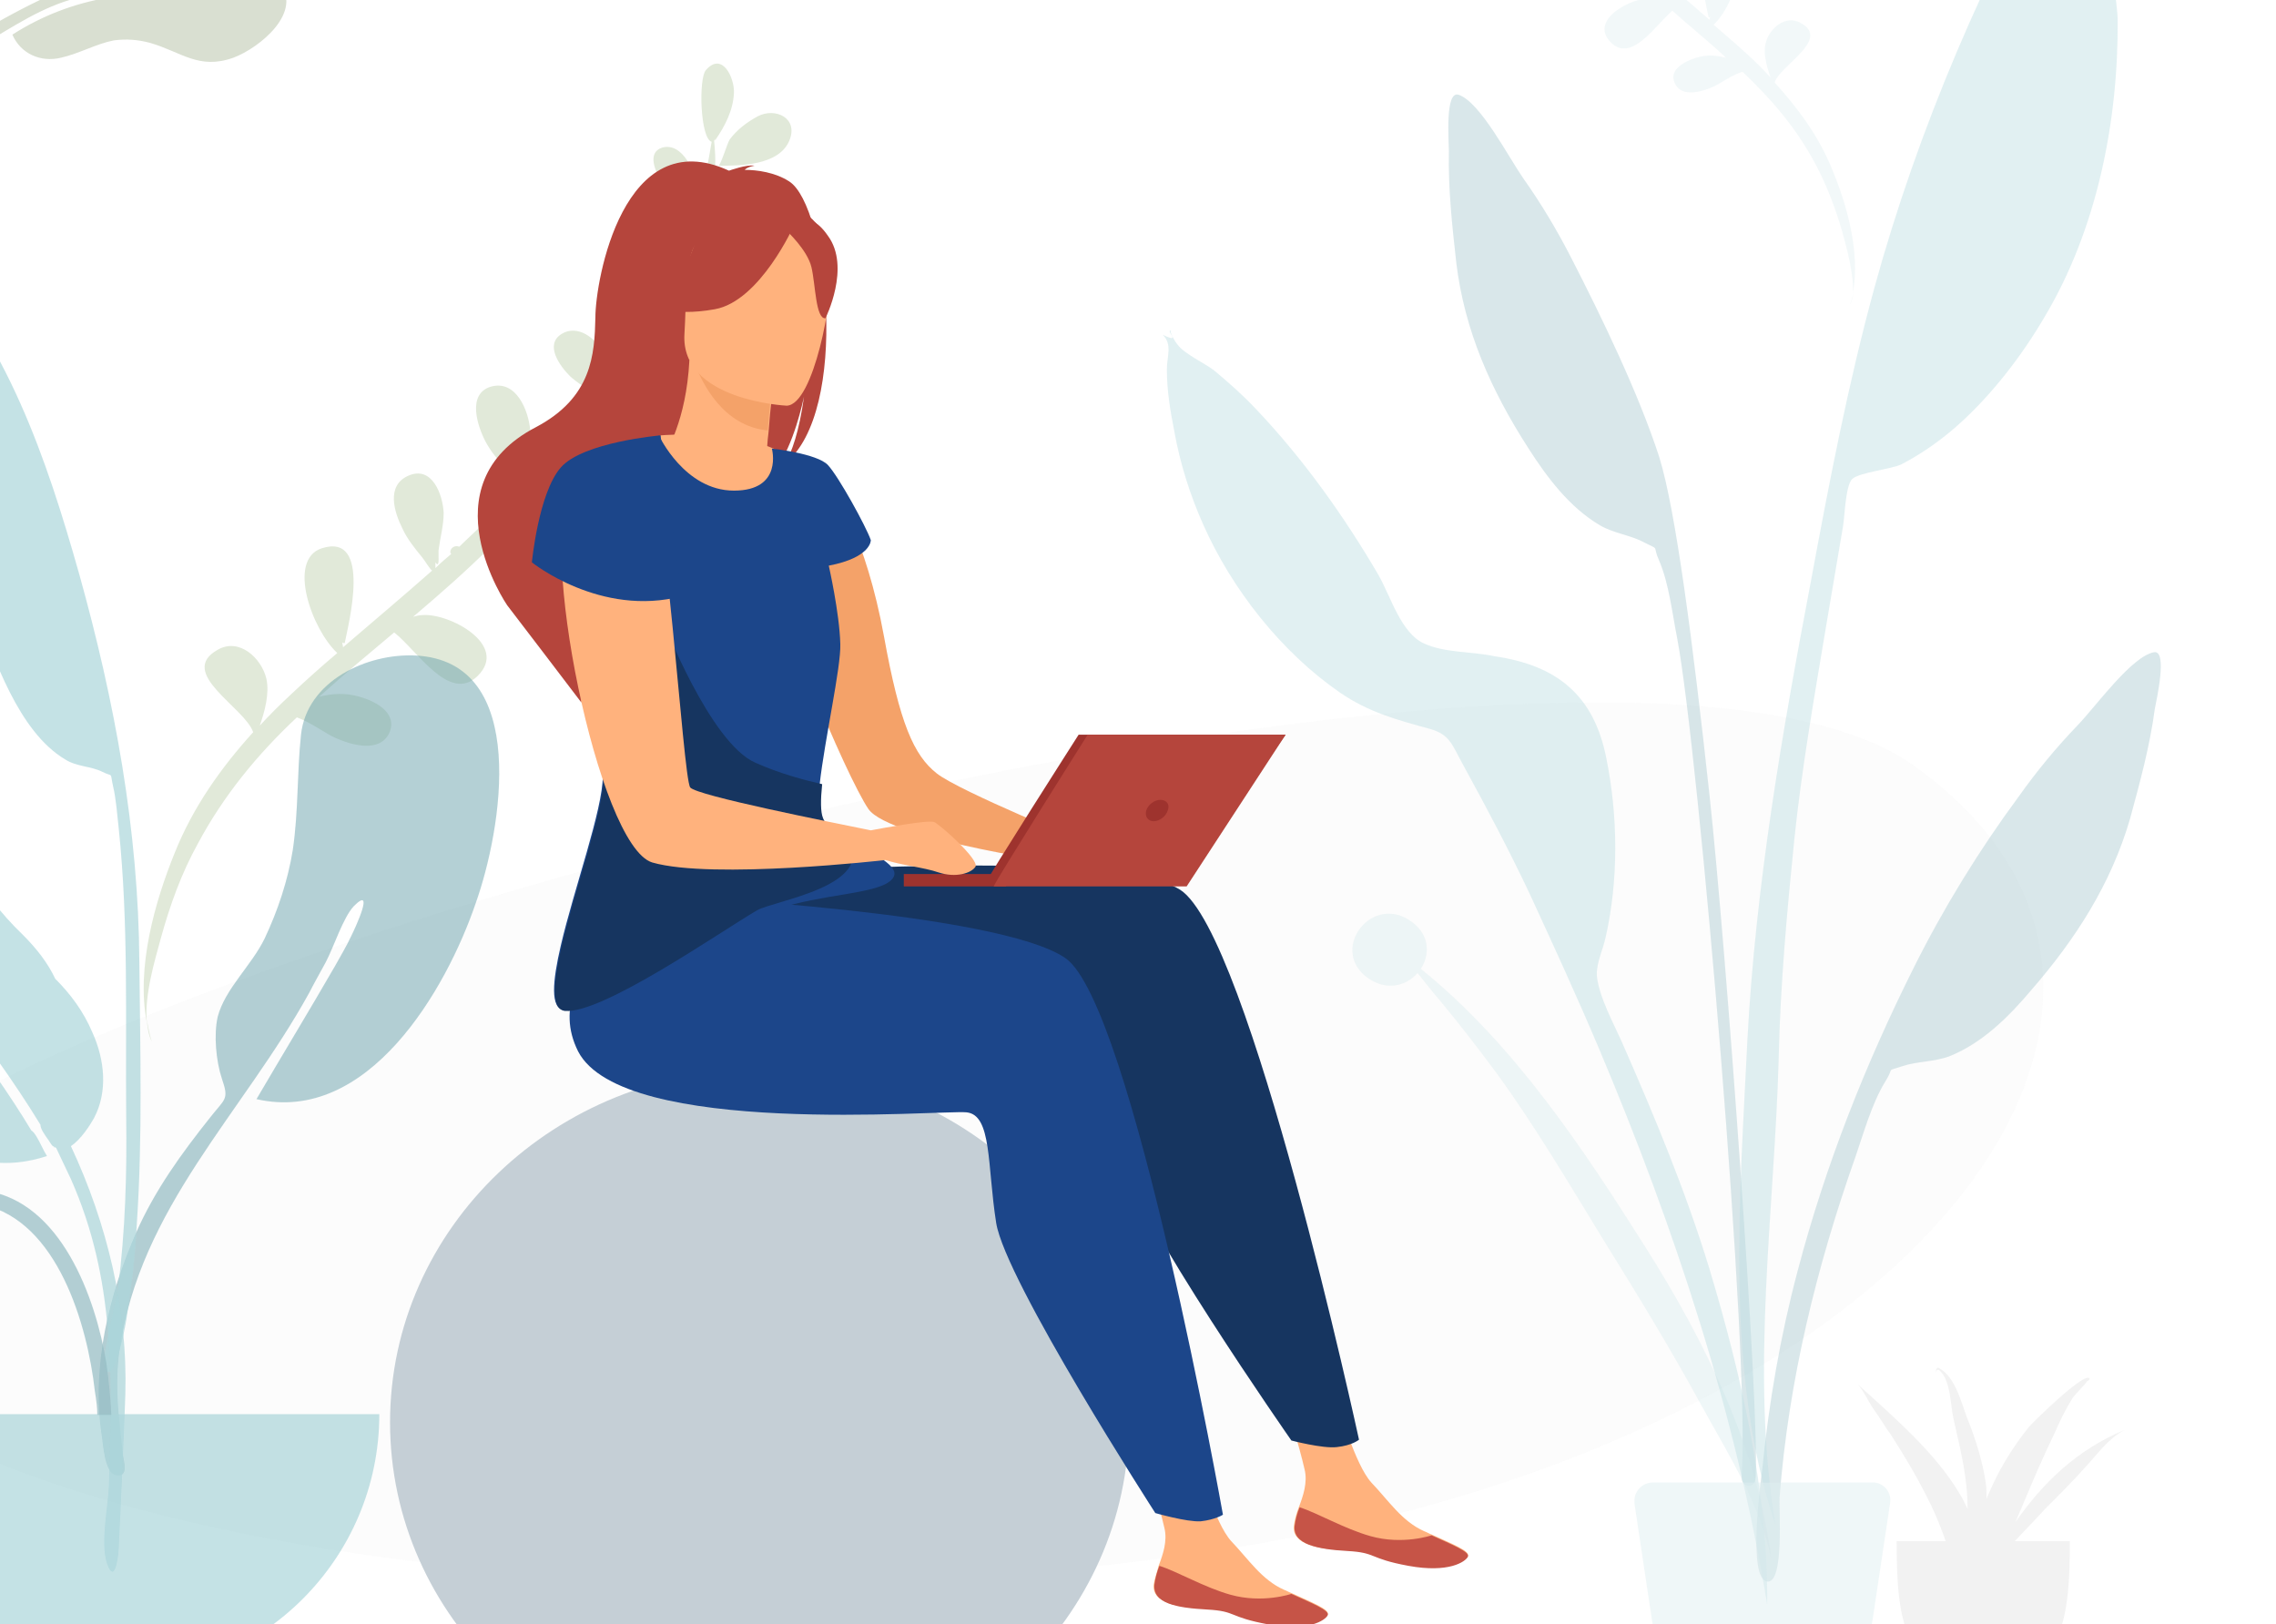 <?xml version="1.0" encoding="utf-8"?>
<!-- Generator: Adobe Illustrator 24.2.1, SVG Export Plug-In . SVG Version: 6.00 Build 0)  -->
<svg version="1.1" id="Layer_1" xmlns="http://www.w3.org/2000/svg" xmlns:xlink="http://www.w3.org/1999/xlink" x="0px" y="0px"
	 viewBox="0 0 276 197" style="enable-background:new 0 0 276 197;" xml:space="preserve">
<style type="text/css">
	.st0{opacity:0.504;}
	.st1{opacity:0.504;fill-rule:evenodd;clip-rule:evenodd;fill:#F2F2F2;enable-background:new    ;}
	.st2{fill-rule:evenodd;clip-rule:evenodd;fill:#E1E9D9;}
	.st3{opacity:0.2;fill-rule:evenodd;clip-rule:evenodd;fill:#C1DEE2;enable-background:new    ;}
	.st4{opacity:0.7;}
	.st5{opacity:0.7;fill-rule:evenodd;clip-rule:evenodd;fill:#69A1AC;enable-background:new    ;}
	.st6{opacity:0.7;fill-rule:evenodd;clip-rule:evenodd;fill:#89C5CC;enable-background:new    ;}
	.st7{opacity:0.5;}
	.st8{opacity:0.5;fill-rule:evenodd;clip-rule:evenodd;fill:#69A1AC;enable-background:new    ;}
	.st9{opacity:0.5;fill-rule:evenodd;clip-rule:evenodd;fill:#C1DEE2;enable-background:new    ;}
	.st10{opacity:0.5;fill-rule:evenodd;clip-rule:evenodd;fill:#89C5CC;enable-background:new    ;}
	.st11{fill-rule:evenodd;clip-rule:evenodd;fill:#F2F2F2;}
	.st12{fill-rule:evenodd;clip-rule:evenodd;fill:#D9DFD1;}
	.st13{fill:#C5CFD6;}
	.st14{fill:#F4A269;}
	.st15{fill:#FFB27D;}
	.st16{fill:#C65447;}
	.st17{fill:#163560;}
	.st18{fill:#1C468A;}
	.st19{fill:#B5453C;}
	.st20{fill:#9E332E;}
</style>
<g class="st0">
	<path class="st1" d="M232,92.8c39.7,28.2,1.5,81.2-81.7,94.8c-83.2,13.6-179.9-5.9-175.9-35.7S192.3,64.5,232,92.8z"/>
</g>
<path class="st2" d="M88.5,16.9c-0.3,0.4-1.1,3.2-1.4,3.2c2.6,0,7.3,0,8.6-3c1.2-2.8-1.7-4.1-3.8-3C90.6,14.8,89.4,15.7,88.5,16.9z
	 M67.4,67.8C67.3,67.8,66.8,68.2,67.4,67.8L67.4,67.8z M88.6,28.6c-0.6,0.2-2.1,1.1-3.2,2c0.2-0.7,0.3-1.3,0.4-2
	c0.4-2.8,0.7-5.5,0.9-8.3c0.1-1,0-2.1-0.1-3.2c0-0.1,0.1-0.2,0.1-0.3c0,0.3,0,0.3,0.1,0.1c1.1-1.6,2.1-3.5,2.2-5.6
	c0.1-1.8-1.4-5.1-3.4-2.8c-0.9,1-0.7,8.3,0.7,8.7c-0.4,2.3-0.8,4.7-1.4,7.1c-0.1,0-0.2,0-0.3,0c0-0.5,0-1.2,0-1.4
	c-0.2-1.9-1.8-5.7-4.3-5c-1.9,0.6-0.8,3-0.1,4c1.1,1.7,2.3,2.4,3.8,3.3c0,0.3,0.2,0.5,0.5,0.6c-1,3.8-2.3,7.5-4.1,11
	c-0.2-1.1-0.5-2.5-0.7-2.8c-0.8-1.3-2.7-3-4.5-2.2c-3.7,1.7,0.3,6.6,3.4,7.1c0.1,0.2,0.3,0.3,0.4,0.4c-0.7,1.1-1.3,2.1-2,3.1
	c-1,1.5-2.1,3-3.3,4.5c0-1.2-0.5-3.8-0.6-4.1c-0.8-1.8-3.1-3.5-5-2.3c-2.1,1.3-0.2,3.9,1,5.1c0.5,0.5,2.9,2.3,3.8,2.3
	c-2.9,3.5-6,7-9.2,10.4c0.3-1.5,0.6-5.6,0.6-6.1c-0.2-2.4-1.7-6.2-4.8-5.3c-2.9,0.9-1.6,4.8-0.6,6.7c0.6,1.1,1.5,2.3,2.5,3.1
	c0.4,0.3,1.1,0.5,1.4,0.8c0.4,0.3,0.2,0.8,0.6,1.1c-1.8,1.8-3.5,3.6-5.2,5.3c-0.8,0.8-1.7,1.6-2.5,2.4c-0.5-0.2-1.1,0.1-1.1,0.7
	c0,0,0.1,0.1,0.1,0.2c-0.6,0.5-1.3,1.1-1.9,1.7c0-0.1,0-0.4,0-0.7c0.6,0.9,0.3-1.1,0.4-1.6c0.2-1.5,0.6-2.9,0.6-4.4
	c-0.1-2.2-1.4-5.8-4.3-4.5c-2.7,1.2-1.7,4.4-0.7,6.4c0.6,1.3,1.5,2.4,2.4,3.5c0.4,0.5,0.9,1.4,1.2,1.6c-3.5,3.1-7.2,6.2-10.8,9.3
	c0-0.2-0.1-0.4-0.1-0.6c0.1,0.1,0.2,0.1,0.3,0.1c0.4-2.1,3.4-13.5-2.8-11.5c-4.2,1.4-1.2,9.8,1.9,12.7c-1.9,1.6-3.8,3.3-5.6,5
	c-1.3,1.2-2.6,2.5-3.8,3.8c0.6-1.7,1.2-3.9,0.8-5.7c-0.6-2.5-3.3-5-5.9-3.5c-5,2.8,3.3,7,4.3,10c-3.9,4.3-7.3,9.1-9.5,14.6
	c-2.4,5.9-4.7,13.9-3.4,20.6c-0.3-3.4,1-7.6,1.7-10.2c1.1-4,2.5-7.9,4.5-11.5c3.1-5.8,7.2-10.8,12-15.3c1.7,0.6,3.7,2.1,4.7,2.5
	c1.8,0.8,5.3,1.9,6.5-0.6c1.1-2.5-1.8-3.9-3.6-4.4c-1.7-0.5-3.3-0.4-4.9,0c3-2.7,6-5.2,9.1-7.8c2.8,2.2,6.7,8.6,10.1,5.3
	c3.9-3.8-3.5-7.7-6.7-7.4c-0.4,0-0.7,0.1-1.1,0.2c3.3-2.8,6.5-5.6,9.5-8.6c1.8,0.3,6.9,8,10.4,4.6c1.8-1.7,1.2-4.3-0.5-5.8
	s-4.1-1.5-6.2-1c-0.9,0.2-1.7,0.6-2.5,1.1h-0.1c2.9-3,5.9-6,8.8-9.2c0.1,0,0.1,0,0.2,0c0.1,0.2,0.4,0.2,0.7,0.2
	c2.3,0.8,5.5,2,7.9,1.5c1.7-0.4,3.2-1.7,1.8-3.4c-1.2-1.3-4.3-1.1-5.8-0.8c-1.1,0.2-2.3,1-3.4,1.6c-0.1-0.1-0.2-0.2-0.4-0.3
	c2.8-3.2,5.5-6.5,8-9.9c2.6,0.4,6.1,3.3,8.3,0.6c2.4-2.7-2-4.4-4.1-4.1c-0.7,0.1-1.4,0.3-2.1,0.6c1.8-2.8,3.1-5.8,4.1-9
	c0.1,0,0.1,0,0.1,0c-0.1,0-0.1,0-0.1,0c0.1-0.4,0.2-0.7,0.3-1c0.2-0.1,0.3-0.2,0.4-0.2c-0.9,0.6,3.1,0.9,3.8,1
	c1.7,0.1,3.9,0.2,5.1-1.2c1-1.2,0.9-2.8-0.3-3.8C92.5,26.5,90.1,27.2,88.6,28.6z M18.4,126.3c-0.4-0.8-0.5-1.6-0.6-2.6
	C18,124.6,18.1,125.4,18.4,126.3z"/>
<path class="st3" d="M173.4-42c0.2,0.3,0.8,2.3,1,2.3c-1.9,0.1-5.3,0-6.2-2.1c-0.9-2,1.2-2.9,2.7-2.1
	C171.8-43.4,172.7-42.8,173.4-42z M188.4-4.9C188.4-4.9,188.9-4.5,188.4-4.9L188.4-4.9z M173.1-34.2c0.4,0.2,1.5,0.8,2.3,1.5
	c-0.1-0.4-0.2-0.9-0.3-1.4c-0.3-2-0.6-4-0.7-6c0-0.7,0.1-1.5,0.1-2.3c-0.1,0-0.1-0.1-0.1-0.2c0,0.2,0,0.2-0.1,0.1
	c-0.8-1.2-1.5-2.6-1.6-4.1c0-1.3,1-3.7,2.5-2c0.7,0.8,0.5,6-0.5,6.3c0.2,1.8,0.6,3.5,1,5.2c0.1,0,0.1,0,0.2,0c0-0.4,0-0.8,0-1
	c0.1-1.4,1.3-4.1,3.1-3.6c1.4,0.4,0.6,2.2,0.1,2.9c-0.8,1.3-1.7,1.8-2.8,2.4c0,0.3-0.2,0.5-0.4,0.5c0.7,2.8,1.7,5.5,3,8
	c0.2-0.8,0.4-1.8,0.5-2c0.6-1,2-2.2,3.3-1.6c2.7,1.2-0.2,4.7-2.5,5.1c-0.1,0.1-0.2,0.2-0.3,0.3c0.4,0.7,0.9,1.5,1.4,2.2
	c0.7,1.1,1.5,2.2,2.4,3.3c0.1-0.9,0.4-2.8,0.5-3c0.5-1.2,2.2-2.5,3.6-1.6c1.6,1,0.2,2.9-0.7,3.7c-0.4,0.3-2.2,1.6-2.8,1.6
	c2.1,2.5,4.4,5.1,6.7,7.5c-0.2-1.1-0.4-4.1-0.4-4.4c0.1-1.7,1.3-4.5,3.5-3.8s1.2,3.5,0.5,4.9c-0.4,0.8-1,1.6-1.8,2.2
	c-0.3,0.2-0.8,0.4-1.1,0.6c-0.2,0.2-0.1,0.6-0.4,0.8c1.3,1.3,2.6,2.6,3.8,3.8c0.6,0.6,1.2,1.1,1.8,1.7c0.4-0.1,0.8,0,0.8,0.5
	c0,0.1,0,0.1,0,0.2c0.5,0.5,0.9,0.9,1.4,1.3c0-0.1,0-0.3,0-0.5c-0.4,0.6-0.3-0.9-0.3-1.2c-0.1-1.1-0.4-2.1-0.4-3.2
	c0-1.5,1-4.1,3.1-3.2c1.9,0.8,1.2,3.2,0.5,4.6c-0.4,0.9-1,1.7-1.7,2.5c-0.3,0.4-0.7,1-0.9,1.2c2.6,2.3,5.3,4.5,7.9,6.8
	c0-0.1,0.1-0.3,0.1-0.4c0,0.1-0.1,0.1-0.2,0.1c-0.3-1.5-2.5-9.8,2-8.3c3,1,0.9,7.1-1.4,9.2c1.4,1.2,2.8,2.4,4.1,3.6
	c1,0.9,1.9,1.8,2.8,2.8c-0.4-1.2-0.9-2.8-0.6-4.1c0.4-1.8,2.4-3.6,4.3-2.5c3.6,2-2.5,5.1-3.2,7.2c2.9,3.2,5.4,6.6,7,10.6
	c1.8,4.3,3.4,10.1,2.5,14.9c0.1-2.4-0.8-5.6-1.3-7.4c-0.8-2.8-1.9-5.7-3.3-8.3c-2.3-4.3-5.3-7.8-8.8-11.1c-1.3,0.4-2.8,1.5-3.5,1.8
	c-1.3,0.6-3.9,1.4-4.7-0.4c-0.8-1.7,1.3-2.7,2.6-3.1s2.4-0.3,3.6,0c-2.1-2-4.4-3.8-6.5-5.7c-2,1.7-4.9,6.3-7.4,3.9
	c-2.9-2.8,2.6-5.6,4.9-5.4c0.3,0.1,0.5,0.1,0.8,0.2c-2.4-2-4.7-4-6.8-6.3c-1.3,0.3-5.1,5.8-7.6,3.4c-1.3-1.2-0.8-3.1,0.4-4.2
	s3-1.1,4.5-0.7c0.6,0.1,1.2,0.4,1.8,0.8c0.1,0,0.1,0,0.1,0c-2.2-2.2-4.4-4.4-6.5-6.7h-0.1c-0.1,0.2-0.3,0.2-0.5,0.2
	c-1.7,0.6-4,1.4-5.8,1.1c-1.2-0.2-2.3-1.2-1.3-2.4c0.8-1,3.1-0.8,4.2-0.6c0.8,0.2,1.7,0.8,2.5,1.2c0.1-0.1,0.2-0.2,0.3-0.2
	c-2.1-2.3-4.1-4.7-5.9-7.2c-1.8,0.3-4.4,2.3-6,0.4c-1.7-2,1.5-3.2,3-3c0.5,0.1,1,0.2,1.5,0.4c-1.3-2-2.3-4.2-3-6.5
	c-0.1,0-0.1,0-0.1,0c0.1,0,0.1,0,0.1,0c-0.1-0.2-0.1-0.5-0.2-0.7c-0.1,0-0.2-0.1-0.3-0.1c0.7,0.4-2.3,0.7-2.8,0.7
	c-1.2,0-2.8,0.1-3.7-0.9c-0.8-0.8-0.7-2,0.2-2.7C170.2-34.8,171.9-34.3,173.1-34.2z M224.3,37c0.3-0.5,0.4-1.1,0.5-1.7
	C224.7,35.9,224.5,36.5,224.3,37z"/>
<g class="st4">
	<path class="st5" d="M57.7,109.5c-3.6,10.6-13.1,26.9-26.6,23.8c3.1-5.3,6.5-10.9,9.5-16.1c0.6-1.1,1.4-2.4,2-3.7
		c0.5-1,2.9-6.2,0.3-3.6c-1.3,1.4-2.4,4.9-3.4,6.8c-0.6,1.1-1.6,2.9-2,3.7c-8.1,14.7-20.5,26-23,43.3c-0.6,4.4-0.1,8.3,0.4,12.7
		c0.1,0.7,0.8,2.8-0.8,2.5c-1.5-0.2-1.6-4-1.8-5c-1.2-8.2,0.9-16.9,4.2-24.4c2.3-5.2,5.5-9.6,9-14c1.8-2.3,2.3-2.1,1.4-4.7
		c-0.7-2.1-1-5.3-0.5-7.5c0.9-3.4,4.1-6.2,5.7-9.5c1.6-3.4,2.8-7,3.4-10.7c0.7-4.7,0.5-9.3,1-14c0.7-6.5,8-9.9,13.9-9.6
		C64.4,80.2,60.8,100.8,57.7,109.5z"/>
	<path class="st6" d="M-49.2,91.5c1.5,10.3,6,24.1,16.7,27.8c3.9,1.3,7.5,1.8,10.8,4.5c1.9,1.6,3.5,3.6,5.1,5.7l0,0
		c5.1,7.5,12.6,13.9,22.3,10.7c-0.2-0.3-0.4-0.7-0.6-1.1c-0.4-0.8-0.9-1.8-1.3-2c-2.7-4.5-6-9.1-8.8-12.7c-1.3-1.6-4.4-4.6-4.7-6.1
		c-0.6-3.2,3.6,2.5,3.6,2.5c3.9,5,7.7,10.2,11,15.6l0,0c0,0.5,0.5,1.2,1,1.9c0.2,0.3,0.3,0.5,0.5,0.7c0.1,0,0.2,0.1,0.2,0.2
		c0.1-0.1,0.1-0.1,0.1-0.1c0,0.1,0.1,0.1,0.1,0.1c0.6,1.3,1.2,2.5,1.8,3.8c5.4,12.2,5,24.1,4.6,37.1c-0.1,2.7-1,6.7-0.3,9.3
		c0.9,2.8,1.4,0.1,1.5-1.6c0.3-6.2,0.6-12.5,0.8-18.7c0.3-10.3-2.2-20.7-6.6-30.1c1.2-0.8,2.3-2.5,2.8-3.4c1.7-3.2,1.3-7.1-0.2-10.4
		c-1.1-2.6-2.7-4.7-4.5-6.5c-0.9-1.9-2.2-3.6-3.9-5.3C-2.8,108-5.7,102.2-7,94.6c-0.9-5-1.1-10.1-2.7-15
		c-2.9-9.2-9.3-15.7-19.2-16.5C-42.8,62-50.8,79.8-49.2,91.5z"/>
	<path class="st6" d="M-10.6,29.3c-0.1,0.7-0.6,1.2-0.6,2c0,0.4,0.4,1.2,0.5,1.6c0.3,1.7,0.3,3.4,0.4,5c0.4,5.2,1.1,10.3,2,15.4
		c1.2,7,2.8,14.1,5.4,20.7c2.2,5.8,5.1,14.7,10.8,18.1c1.4,0.9,3.1,0.8,4.5,1.5s0.9-0.1,1.3,1.7c0.4,1.7,0.5,3.5,0.7,5.2
		c1.2,11.5,0.8,23.1,0.9,34.7c0.1,7.1-0.1,14.1-1,21.1c-0.1,1.2-2.2,8.7-1.5,9.8c1.2,1.9,2.6-6.3,2.6-6.6c0.6-3.7,1-7.5,1.2-11.2
		c0.7-10.5,0.4-21.1,0.3-31.6c-0.1-16.1-3-31.7-7.3-47.1c-3.9-13.8-8.8-28.4-19-39C-9.8,30.2-10.2,29.8-10.6,29.3z"/>
	<path class="st6" d="M-17.4,171.5c0,17.5,14.2,31.7,31.7,31.7S46,189,46,171.5"/>
	<path class="st5" d="M11.5,168.7c-0.9-8-4.5-20.6-13.6-22.6c-0.8-0.2-3.7,0.1-6.2,0.4c-0.9,0.3-1.7,0.7-1.9,1.2
		c-0.7,1.6,3.8-0.4,4.3-0.5c2.6-0.5,4.4,0,4.1,3.1c-0.2,2.3-2,3.6-3.6,5c-1,0.9-2.1,1.6-3.1,2.5c-4.4,3.8-5.1,8.6-5.2,14.1
		c-0.1,4.2-0.4,11.3-6.1,11.2c-4.6,0-7.3-5.4-8.6-9.2c-1.8-5.6-2.3-12.6,0.7-17.9c3.8-6.6,12.6-12.9,20.4-12.3
		c0.9,0.1,1.7,0.3,2.4,0.7c1.5-0.1,2.8,0,3.1,0c9.2,1.3,13.4,13,14.7,20.9c0.3,2.1,0.5,4.2,0.6,6.3h-1.7
		C11.8,170.8,11.7,169.9,11.5,168.7z"/>
</g>
<g class="st7">
	<path class="st8" d="M190.5,31.2c3.7,7.2,8.2,16.5,10.7,24.2c2,6.4,4.1,22.6,6.1,41s6.1,74.6,5.6,82.7c0,1.6-1.8,1.3-1.7,0
		c1.1-14.2-5.2-87.7-7.8-101.6c-0.6-3-1-6.7-2.2-9.5c-0.9-2,0.2-1.2-1.8-2.2c-1.6-0.9-3.7-1.1-5.4-2.1c-3.7-2.2-6.4-5.8-8.7-9.4
		c-4.5-7-7.7-14.2-8.7-22.4c-0.5-4.5-1-9-0.9-13.6c0-1.2-0.5-7.4,1.2-6.8c2.6,0.9,6,7.5,7.8,10.1C186.9,24.7,188.8,27.9,190.5,31.2z
		"/>
	<path class="st9" d="M172.3,117.5c11.4,9.2,19.8,22,27.2,33.7c7.4,11.7,13.7,24.6,15.3,38c-1.1-6.3-5.3-13-8.5-18.8
		c-3.7-6.8-7.8-13.5-11.9-20.1c-4.1-6.7-8.1-13.5-12.8-20c-2.3-3.1-4.6-6.1-7.1-9.1c-0.8-0.9-1.7-2.1-2.6-3.2
		c-1.4,1.6-3.9,2.3-6.3,0.4c-4.3-3.5,0.9-10.1,5.6-6.6C173.4,113.4,173.4,115.8,172.3,117.5z"/>
	<path class="st8" d="M261.3,86c-0.6,4.5-1.8,8.9-3,13.3c-2.3,7.9-6.6,14.6-12,20.8c-2.7,3.2-5.9,6.4-9.9,8
		c-1.9,0.7-3.9,0.6-5.7,1.2c-2.1,0.7-0.9,0-2.1,1.9c-1.6,2.6-2.6,6.2-3.6,9.1c-4.7,13.3-8.1,27.1-9.2,41.3
		c-0.1,1.3,0.6,10.5-1.5,10.2c-2.4-0.3-0.8-12.1-0.6-13.6c0.8-8.1,2.2-16.2,4.3-24.1c3.4-12.9,8.2-25,14.1-36.8
		c3.6-7.2,7.9-14.2,12.7-20.7c2.2-3.1,4.6-6,7.2-8.7c2.2-2.3,6.5-8.3,9.2-8.8C262.9,78.8,261.5,84.9,261.3,86z"/>
	<path class="st10" d="M254.2-26.7c0.1,0.1,0.2,0.2,0.3,0.3c-1.6,0.3,2.3,26.3,2.3,28.7c0.1,12.4-2.5,25.5-8.9,36.2
		c-2.7,4.6-6.3,9.3-10.3,12.9c-2.1,1.9-4.5,3.6-7,4.9c-1.2,0.6-5.2,1-6,1.8c-0.8,0.8-0.9,4.5-1.1,5.7c-0.7,4.1-1.4,8.3-2.1,12.4
		c-1.4,8.4-2.9,16.9-3.8,25.5c-0.9,8.9-1.7,17.6-1.9,26.5c-0.5,18.6-3.5,38.2-0.4,56.7c-6.2-18.2-4.3-39.9-3.4-58.8
		c1-18.7,4.2-37.2,7.7-55.6c2.2-11.9,4.5-23.9,7.7-35.6c5.3-19.3,13.5-38.4,23.5-55.7C251.9-22.8,253.1-24.8,254.2-26.7z"/>
	<path class="st10" d="M147.2,44.9c1.8,1.5,3.5,3,5.1,4.7c5.7,6,10.7,13,14.9,20.2c1.5,2.7,2.7,6.9,5.4,8.2c2.5,1.2,6,1,8.7,1.6
		c7.5,1.1,12,4.7,13.5,12.4c1.4,6.9,1.5,14.7-0.1,21.7c-0.4,1.8-1.3,3.4-1,5.1c0.4,2.4,1.9,5.2,2.9,7.4c4,9.1,7.8,18.2,10.7,27.7
		c3.9,13,7.1,27,7,40.7c-3.8-23.2-11.2-45.6-20.3-67.2c-2.7-6.4-5.6-12.7-8.5-19c-2.5-5.3-5.2-10.4-8-15.5c-1.4-2.5-1.6-3.8-4.1-4.5
		c-4-1.1-7.4-2-10.9-4.4c-7.1-4.9-13.1-12.5-16.6-20.4c-1.6-3.6-2.8-7.4-3.5-11.3c-0.5-2.5-0.9-5-0.9-7.5c0-1.6,0.7-3-0.5-4.2
		c2.5,1.2,0.1-0.7,1.1-0.5c-0.5-0.1,0.5,1.5,0.7,1.7C143.6,42.9,146,44,147.2,44.9z"/>
	<path class="st9" d="M227.4,179.8c1.2,0.2,2,1.3,1.8,2.5l-2.1,14c-0.6,4.2-4.3,7.4-8.6,7.4h-9.6c-4.3,0-8-3.1-8.6-7.4l-2.1-14
		c0-0.1,0-0.2,0-0.3c0-1.2,1-2.2,2.2-2.2H227C227.1,179.8,227.2,179.8,227.4,179.8z"/>
</g>
<path class="st11" d="M230,186.9c0,9.2,0.7,16.7,10.5,16.7s10.5-7.5,10.5-16.7"/>
<path class="st11" d="M225.3,167.9c0.7,0.8,1.2,1.9,1.7,2.7c0.8,1.1,1.5,2.3,2.3,3.4c1.6,2.5,3.1,5,4.4,7.6c1.4,2.7,2.4,5.6,3.3,8.5
	c0.2,0.6,0.4,1.3,0.7,2c-0.1,0.8-0.2,1.6-0.3,2.4c0.1-0.5,0.3-1,0.5-1.5c-0.2,1.1-0.3,2.3-0.4,3.4c-0.1,1.4,0.3,3.3-0.1,4.7
	c1.1-4,2.8-7.7,4.6-11.5c1.8-2.3,4.1-4.5,6-6.6c1.7-1.7,3.4-3.4,5-5.2c1.4-1.5,2.7-3.4,4.7-4.4c-5.9,2.4-10.1,6.6-13.3,11.2
	c0.3-0.7,0.6-1.4,0.9-2.1c1.2-2.9,2.5-5.9,3.9-8.8c0.6-1.4,1.3-2.8,2.1-4.1c0.4-0.6,1.4-1.5,1.8-2.1l0,0c0.1,0,0.3-0.2,0.3-0.3
	c-0.5-1-6.9,5.3-7.4,5.9c-2,2.5-3.7,5.3-4.9,8.2c-0.1,0.1-0.1,0.3-0.2,0.5c0-0.7,0-1.3-0.1-2c-0.4-2.6-1.2-5.2-2.2-7.7
	c-0.7-1.7-1.4-5.1-3.5-6.2c-0.4-0.2-0.4,0.9-0.4,0.8c0-0.2,0.1-0.8,0.5-0.5c1.4,1.3,1.3,4.2,1.7,5.9c0.5,2.3,1.1,4.6,1.4,6.9
	c0.2,1.3,0.3,2.7,0.3,4c-0.3-0.6-0.6-1.3-1-1.9C234.7,176.2,229.8,172,225.3,167.9z"/>
<path class="st2" d="M-34.8,2.2C-40.2,11-44,19.9-45,30.3c-0.1,1.3-0.7,5.5,1.3,3.3c1.1-1.2,0.9-7.4,1.2-9
	c1.1-5.6,3.4-10.8,6.2-15.8c1-2,2.2-3.8,3.3-5.7c0.3-0.1,0.6-0.2,1-0.4c1.7-1.1,3.3-5.9,4.3-7.6c0.7-1.2,1.5-2.3,2.2-3.4
	c1.8-2.6,3.7-5.2,5.6-7.8l0,0c1.8-2.5,3.7-5,5.7-7.3c0,0,3.9-5.4,4.8-4c0.8,1.3-3,4.2-3.7,5c-7,7.7-12.7,16.9-17.7,26
	c5.3,0.7,9.6-1.2,13-5.5c2.3-2.9,3.4-6.8,5.2-10c2.3-4,5.1-6.3,9.3-8C4.2-23,8-28.1,8.8-36.4c0.7-6.7-1-14.1-7.1-17.8
	c-4-1.9-9.1,0.4-12.1,3.1c-4.1,3.7-5.4,9.2-6.7,14.4c-2.2,8.8-5.5,12.6-11.6,18.6c-3.2,3.1-6.2,6.5-7.5,10.8
	C-36.8-5.5-36.5,0-34.8,2.2z"/>
<path class="st12" d="M28.3,7C24.1,8.5,22,6.3,18.2,5.2c-1.5-0.4-2.9-0.5-4.4-0.3C11.7,5.3,9.6,6.5,7.4,7C4.9,7.6,2.5,6.5,1.5,4.2
	C5.1,1.9,9,0.4,13.2-0.3c2.2-0.4,4.5-0.6,6.8-0.6c0.5,0,3.6,0.4,3.6-0.4c0-0.9-1.9-0.5-2.5-0.5c-4.5,0-9,0.6-13.3,2
	c-4.1,1.4-7.5,3.9-11.3,6c-1.8,1-9.7,6.7-10.4,5.9c-0.7-0.9,7.3-5.7,8-6.1c5.4-3.3,11.4-6.8,17.5-8.7c3.7-1.1,7.8-2.1,11.7-2.3
	c3.2-0.2,8.3,0.3,10.5,2.8C36.9,1.4,31.5,5.8,28.3,7z"/>
<path class="st13" d="M47.3,172.5c0-23.6,20.1-42.8,44.8-42.8s44.8,19.2,44.8,42.8s-20.1,42.8-44.8,42.8S47.3,196.1,47.3,172.5z"/>
<g>
	<g>
		<path class="st14" d="M93.7,66.6c-0.7,5.2,9,27.7,11.6,31.5c2.6,3.8,25.4,6.9,25.4,6.9l1.2-2.7c0,0-15.5-6.3-18.3-8.5
			c-2.8-2.2-4.5-6.1-6.4-16.6c-2.2-12.1-6.1-17.8-6.1-17.8S94.6,61.4,93.7,66.6z"/>
		<g>
			<path class="st15" d="M157.5,182.8c0.5-1.3,1.1-3,0.7-4.6c-0.6-2.7-2.5-8.9-2.5-8.9l6.7,1.4c0,0,1.9,6.9,3.9,9.1
				c2.1,2.2,3.7,4.7,6.4,5.9c0.3,0.1,0.6,0.3,0.9,0.4c2.4,1.1,4.7,2,4.4,2.6c-0.3,0.6-2.3,2-7.2,1.1c-4.9-0.9-3.8-1.6-7.4-1.8
				c-3.6-0.1-6.7-0.7-6.5-2.9C157,184.3,157.2,183.6,157.5,182.8z"/>
			<path class="st16" d="M157,185c0.1-0.7,0.3-1.5,0.6-2.2c2.2,0.7,5.4,2.6,8.6,3.5c3.9,1.1,7.4-0.1,7.4-0.1l0,0
				c2.4,1.1,4.7,2,4.4,2.6c-0.3,0.6-2.3,2-7.2,1.1c-4.9-0.9-3.8-1.6-7.4-1.8C159.8,187.9,156.7,187.3,157,185z"/>
		</g>
		<path class="st17" d="M83.5,101c0,0-4.8,10.1,1,20.4c5.8,10.3,44.3,5.4,47.4,5.6c3.1,0.2,2.7,6.4,4.1,13.3
			c1.4,6.9,20.6,34.4,20.6,34.4s3.8,1,5.5,0.8c1.9-0.2,2.7-0.9,2.7-0.9s-13.3-61.4-21.7-66.7c-8.3-5.2-52.7-1.9-52.7-1.9L83.5,101z"
			/>
		<g>
			<path class="st15" d="M140.5,189.9c0.5-1.3,1.1-3,0.7-4.6c-0.6-2.7-2.5-8.9-2.5-8.9l6.7,1.4c0,0,1.9,6.9,3.9,9.1
				c2.1,2.2,3.7,4.7,6.4,5.9c0.3,0.1,0.6,0.3,0.9,0.4c2.4,1.1,4.7,2,4.4,2.6c-0.3,0.6-2.3,2-7.2,1.1c-4.9-0.9-3.8-1.6-7.4-1.8
				c-3.6-0.1-6.7-0.7-6.5-2.9C140,191.5,140.3,190.7,140.5,189.9z"/>
			<path class="st16" d="M140,192.1c0.1-0.7,0.3-1.5,0.6-2.2c2.2,0.7,5.4,2.6,8.6,3.5c3.9,1.1,7.4-0.1,7.4-0.1l0,0
				c2.4,1.1,4.7,2,4.4,2.6c-0.3,0.6-2.3,2-7.2,1.1c-4.9-0.9-3.8-1.6-7.4-1.8C142.8,195,139.7,194.5,140,192.1z"/>
		</g>
		<path class="st18" d="M70.1,127.5c5.4,10.5,44,7.1,47.1,7.4c3.1,0.3,2.5,6.4,3.6,13.4s19.3,35.2,19.3,35.2s3.8,1.1,5.5,1
			c1.8-0.2,2.7-0.8,2.7-0.8s-11-61.9-19.1-67.5s-47.5-7.5-47.5-7.5S64.8,116.9,70.1,127.5z"/>
		<path class="st19" d="M95.7,22c-1.7-1.1-3.9-1.4-5.4-1.4c0.4-0.4,1.2-0.5,1.2-0.5c-0.9-0.2-3.1,0.6-3.1,0.6
			C75.6,14.8,72.2,34,72.2,38.5c-0.1,4.5-0.4,9.7-7.2,13.3c-13.5,7-3.5,21.6-3.5,21.6c0.1,0.1,9,11.8,9,11.8
			c0-3.7,14.4-23,23.5-28.2c2.3-3,3.4-8.5,3.5-8.9c-0.6,4.3-1.5,6.8-2.3,8.1C103.1,49.9,100.4,25,95.7,22z"/>
		<path class="st15" d="M89.6,60.9c7.3,1.1,7.7-5,4.2-6.5c-1.4-0.6-3.9-1.4-6.4-1.6c-3.6-0.3-7.3,0-7.3,0
			C79.6,54.6,82.3,59.7,89.6,60.9z"/>
		<path class="st15" d="M93.2,52.4c0.2-2.9,0.6-5.9,0.6-5.9l-9.6-2.6l-0.6-0.2c-0.4,7.5-2.8,10.8-3.1,12.1c-0.6,2.7,6.2,6.5,9.3,6.6
			c4.7,0.2,3.7-5.1,3.7-5.1C92.9,57,92.9,54.7,93.2,52.4z"/>
		<path class="st14" d="M84.1,43.7c1,2.8,3.6,8,9,8.5c0.2-2.9,0.6-5.9,0.6-5.9L84.1,43.7z"/>
		<path class="st19" d="M97.5,42.6l1.1-2.9c4.2-8.7,1.2-12.2-0.9-13.8c-2.6-2.1-5.6-2.6-5.6-2.6C82,21.1,79.9,31.2,80.2,34
			c0.5,3.9,3,8.6,3,8.6L97.5,42.6z"/>
		<path class="st15" d="M100.6,33.1c-0.5-2.8-1.9-5.9-10.1-6c-8.3-0.1-7,5.4-7.5,13.4c-0.5,8.1,12.4,8.7,12.4,8.7
			C98.7,49.1,101.1,35.8,100.6,33.1z"/>
		<path class="st19" d="M84.6,28.2c-1.2,5.7-5.6,8.7-5.6,8.7s2.2,1.6,7.7,0.6s9.6-10.2,9.6-10.2C94,22.6,84.6,28.2,84.6,28.2z"/>
		<path class="st19" d="M100.4,28.6c2.8,3.8-0.3,10-0.3,10c-1.2,0.1-1.2-4.1-1.7-6.2c-0.5-2.1-3-4.4-3-4.4S97.6,24.5,100.4,28.6z"/>
		<path class="st18" d="M102.7,101.8c-1.5-0.8-2.8-1.7-3.2-2.6c-0.3-0.7-0.3-2.2-0.1-4.1c0.6-5.4,2.6-14.2,2.5-17
			c-0.1-3.8-1.4-9.5-1.4-9.5c5.2-1,5.1-3.1,5.1-3.1c-0.6-1.7-3.9-7.7-5.2-9.1s-6.8-2-6.8-2s1.4,5.1-4.6,5.1s-9.1-6.7-9.1-6.7
			s-2.8,14-4.8,26c0,0.5-0.1,1-0.2,1.5c-1,6.2-1.8,11.5-1.8,13.8c0,4.1-3.5,13.7-5.1,20.6c-1,4.3-1.3,7.6,0.4,7.8
			c4.5,0.4,19.7-8.8,24.3-11.5c2.1-1.2,5-1.7,7.7-2.2c3.5-0.6,6.8-1,7.8-2.2C109.5,105.1,105.8,103.5,102.7,101.8z"/>
		<path class="st17" d="M99.8,99.2c-0.3-0.7-0.3-2.2-0.1-4.1c-2.2-0.5-5.2-1.3-8.1-2.6c-5.5-2.4-11.2-17.2-11.2-17.2L75,80.4
			c-1,6.2-1.8,11.5-1.8,13.8c0,4.1-3.5,13.7-5.1,20.6c-1,4.3-1.3,7.6,0.4,7.8c4.5,0.4,18.7-9.5,23.3-12.2c2.1-1.2,14.4-2.9,11.1-8.6
			C101.4,100.9,100.1,100.1,99.8,99.2z"/>
		<g>
			<rect x="109.6" y="106" class="st20" width="12.4" height="1.5"/>
			<path class="st20" d="M143.3,106.8l12.6-17.7h-25.1c0,0-11.3,17.7-11.4,18.2L143.3,106.8z"/>
			<path class="st19" d="M143.9,107.5l12-18.4h-24c0,0-11.3,17.9-11.4,18.4H143.9z"/>
			<path class="st20" d="M140.7,97c-0.7,0-1.5,0.6-1.7,1.3c-0.2,0.7,0.2,1.3,0.9,1.3s1.5-0.6,1.7-1.3C141.9,97.6,141.5,97,140.7,97z
				"/>
		</g>
		<path class="st15" d="M118.3,105.1c-0.5,0.8-2.4,1.4-4.5,0.7c-1.7-0.6-4.7-0.9-6.4-1.5l0,0c0,0-21,2.4-28.3,0.3
			c-6.6-2-14.1-39.6-9.7-44.9s9-2.5,9-2.5c2.3,0.7,4.4,37.1,5.3,38.3c0.8,1,17,4.2,21.9,5.2c1.6-0.3,7-1.3,7.7-1
			C114.1,100.1,118.7,104.2,118.3,105.1z"/>
		<path class="st18" d="M82.7,72.3c-9.9,2.6-18.2-4.1-18.2-4.1s0.8-8.4,3.5-11.5c2.7-3.1,12.1-3.9,12.1-3.9L82.7,72.3z"/>
	</g>
</g>
</svg>
